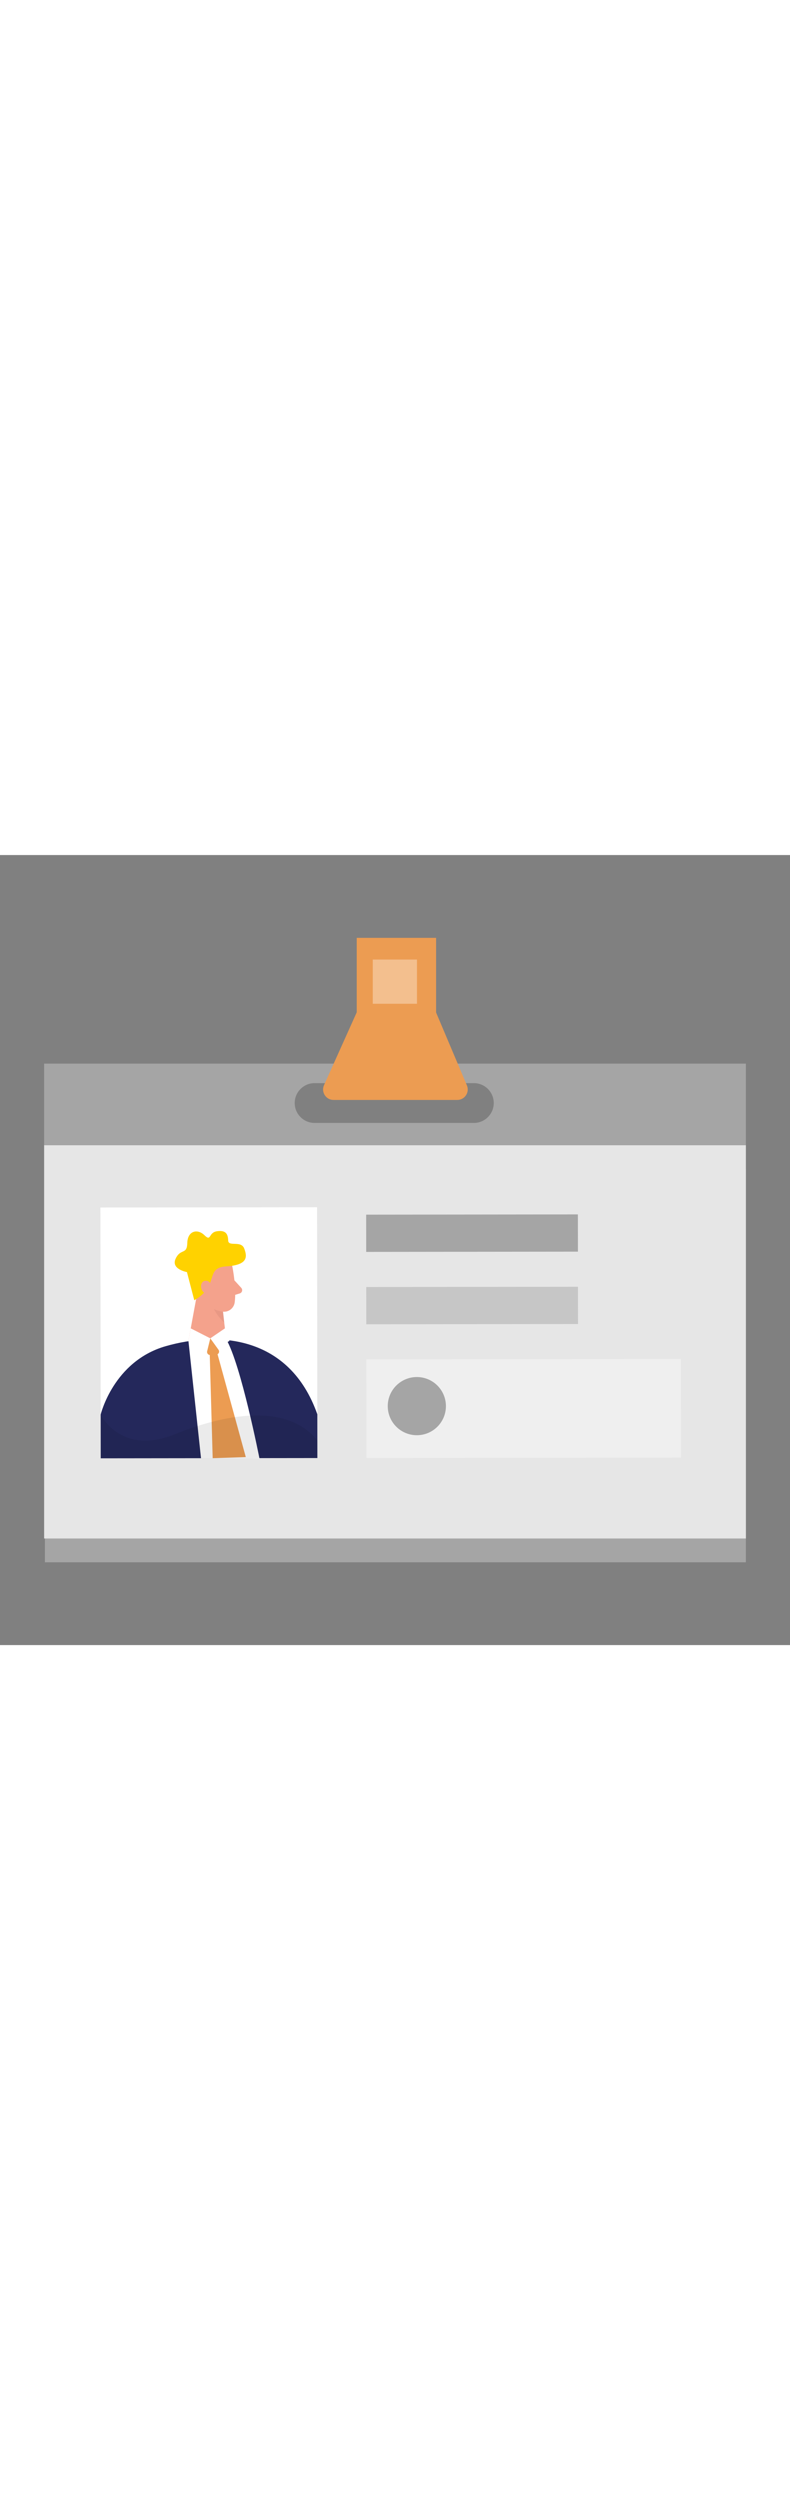 <svg id="_0257_personal_data_1" xmlns="http://www.w3.org/2000/svg" viewBox="0 0 500 500" data-imageid="personal-data-1-45" imageName="Personal Data 1" class="illustrations_image" style="width: 158px;"><rect x="0" y="0" width="500" height="500" fill="#808080" stroke="none"/><defs><style>.cls-1_personal-data-1-45{fill:#fff;}.cls-2_personal-data-1-45{fill:#f4a28c;}.cls-3_personal-data-1-45{fill:#a5a5a5;}.cls-4_personal-data-1-45{opacity:.35;}.cls-4_personal-data-1-45,.cls-5_personal-data-1-45,.cls-6_personal-data-1-45,.cls-7_personal-data-1-45,.cls-8_personal-data-1-45{fill:none;}.cls-9_personal-data-1-45{fill:#ce8172;}.cls-10_personal-data-1-45{fill:#e6e6e6;}.cls-5_personal-data-1-45{opacity:.08;}.cls-6_personal-data-1-45{opacity:.5;}.cls-7_personal-data-1-45{opacity:.36;}.cls-8_personal-data-1-45{opacity:.31;}.cls-11_personal-data-1-45{fill:#24285b;}.cls-12_personal-data-1-45{fill:#000001;}.cls-13_personal-data-1-45{fill:#ffd200;}.cls-14_personal-data-1-45{fill:#68e1fd;}</style></defs><g id="card_personal-data-1-45"><rect class="cls-3_personal-data-1-45" x="28.42" y="198.66" width="443.65" height="248.94"/><rect class="cls-10_personal-data-1-45" x="27.93" y="183.6" width="444.15" height="248.94"/><rect class="cls-3_personal-data-1-45" x="231.76" y="227.51" width="134" height="23.57" transform="translate(-.29 .37) rotate(-.07)"/><g class="cls-6_personal-data-1-45"><rect class="cls-3_personal-data-1-45" x="231.82" y="273.31" width="134" height="23.57" transform="translate(-.35 .37) rotate(-.07)"/></g><g class="cls-7_personal-data-1-45"><rect class="cls-1_personal-data-1-45" x="231.9" y="319.06" width="199.09" height="62.41" transform="translate(-.43 .41) rotate(-.07)"/></g><path class="cls-3_personal-data-1-45" d="m27.93,132.01v51.6h444.15v-51.6H27.93Zm284.57,24.94c0,6.96-5.64,12.6-12.6,12.6h-100.78c-6.96,0-12.6-5.64-12.6-12.6h0c0-6.96,5.64-12.6,12.6-12.6h100.78c6.96,0,12.6,5.64,12.6,12.6h0Z"/><rect class="cls-14_personal-data-1-45 targetColor" x="225.78" y="52.41" width="50.23" height="47.62" style="fill: rgb(236, 156, 82);"/><path class="cls-14_personal-data-1-45 targetColor" d="m227.99,94.62l-22.92,51.03c-1.97,4.39,1.24,9.35,6.05,9.35h78.28c4.75,0,7.96-4.84,6.11-9.22l-21.63-51.16h-45.89Z" style="fill: rgb(236, 156, 82);"/><g class="cls-4_personal-data-1-45"><rect class="cls-1_personal-data-1-45" x="235.93" y="66.15" width="27.98" height="27.98"/></g><circle class="cls-3_personal-data-1-45" cx="263.82" cy="348.77" r="18.41"/></g><g id="photo_personal-data-1-45"><rect class="cls-1_personal-data-1-45" x="63.65" y="222.99" width="137.12" height="158.73" transform="translate(-.37 .16) rotate(-.07)"/><path class="cls-11_personal-data-1-45" d="m63.72,354.11s8.06-33.78,41.15-43.28c33.09-9.5,78.34-6.85,95.97,43.11l.03,27.69-137.12.17-.03-27.69Z"/><polygon class="cls-2_personal-data-1-45" points="127.29 263.83 119.26 307.48 145.2 323.29 139.69 277.33 127.29 263.83"/><g class="cls-8_personal-data-1-45"><path class="cls-9_personal-data-1-45" d="m140.86,284.49s-4.5-1.03-7.81-4.92c0,0,.15,8.12,8.87,16.35l-1.06-11.44Z"/></g><path class="cls-2_personal-data-1-45" d="m147.1,260.7s2.69,13.28,1.44,22.45c-.51,3.72-3.99,6.37-7.7,5.81-4.61-.69-10.64-2.97-12.95-9.91l-5.35-11.3s-3.11-7.2,3.86-13.51c6.97-6.32,19.47-1.7,20.7,6.47Z"/><path class="cls-2_personal-data-1-45" d="m148.36,269.16l4.34,4.76c1.07,1.18.56,3.07-.96,3.53l-5.04,1.55,1.66-9.85Z"/><path class="cls-13_personal-data-1-45" d="m122.96,281.77l-4.64-17.83s-10.27-1.79-7.16-8.49c3.11-6.71,7.2-2.23,7.38-9.93.18-7.7,6.43-9.25,10.86-4.91,4.43,4.34,2.38-1.71,7.91-2.52,5.53-.81,6.99,1.67,7.11,5.87.12,4.21,8.11-.26,10.15,5.06,2.04,5.32,2.32,10.49-11.45,11.31-13.77.83-3.93,12.19-20.17,21.43Z"/><path class="cls-1_personal-data-1-45" d="m119.26,307.48l7.97,74.32h36.97s-11.61-59.06-21.01-75.32c0,0-11.12-1.91-23.93,1Z"/><path class="cls-2_personal-data-1-45" d="m134.1,273.84s-.69-5.17-4.54-4.33c-3.85.84-2.9,8.32,2.47,8.42l2.06-4.09Z"/><path class="cls-1_personal-data-1-45" d="m119.26,307.48l1.46-7.93,12.38,6.32,9.26-6.32,2.85,7.93s-12,8.22-25.95,0Z"/><polygon class="cls-14_personal-data-1-45 targetColor" points="132.74 315.69 134.61 381.72 155.57 381.02 137.63 315.69 132.74 315.69" style="fill: rgb(236, 156, 82);"/><path class="cls-14_personal-data-1-45 targetColor" d="m133.1,305.86l-2,8.17c-.31,1.27.7,2.47,2,2.38l3.77-.25c1.51-.1,2.32-1.82,1.44-3.05l-5.21-7.25Z" style="fill: rgb(236, 156, 82);"/><g class="cls-5_personal-data-1-45"><path class="cls-12_personal-data-1-45" d="m63.72,354.11s12.61,26.33,47,12.44c34.39-13.89,71.54-19.06,90.14,3.91v11.17s-137.1.17-137.1.17l-.03-27.69Z"/></g></g></svg>